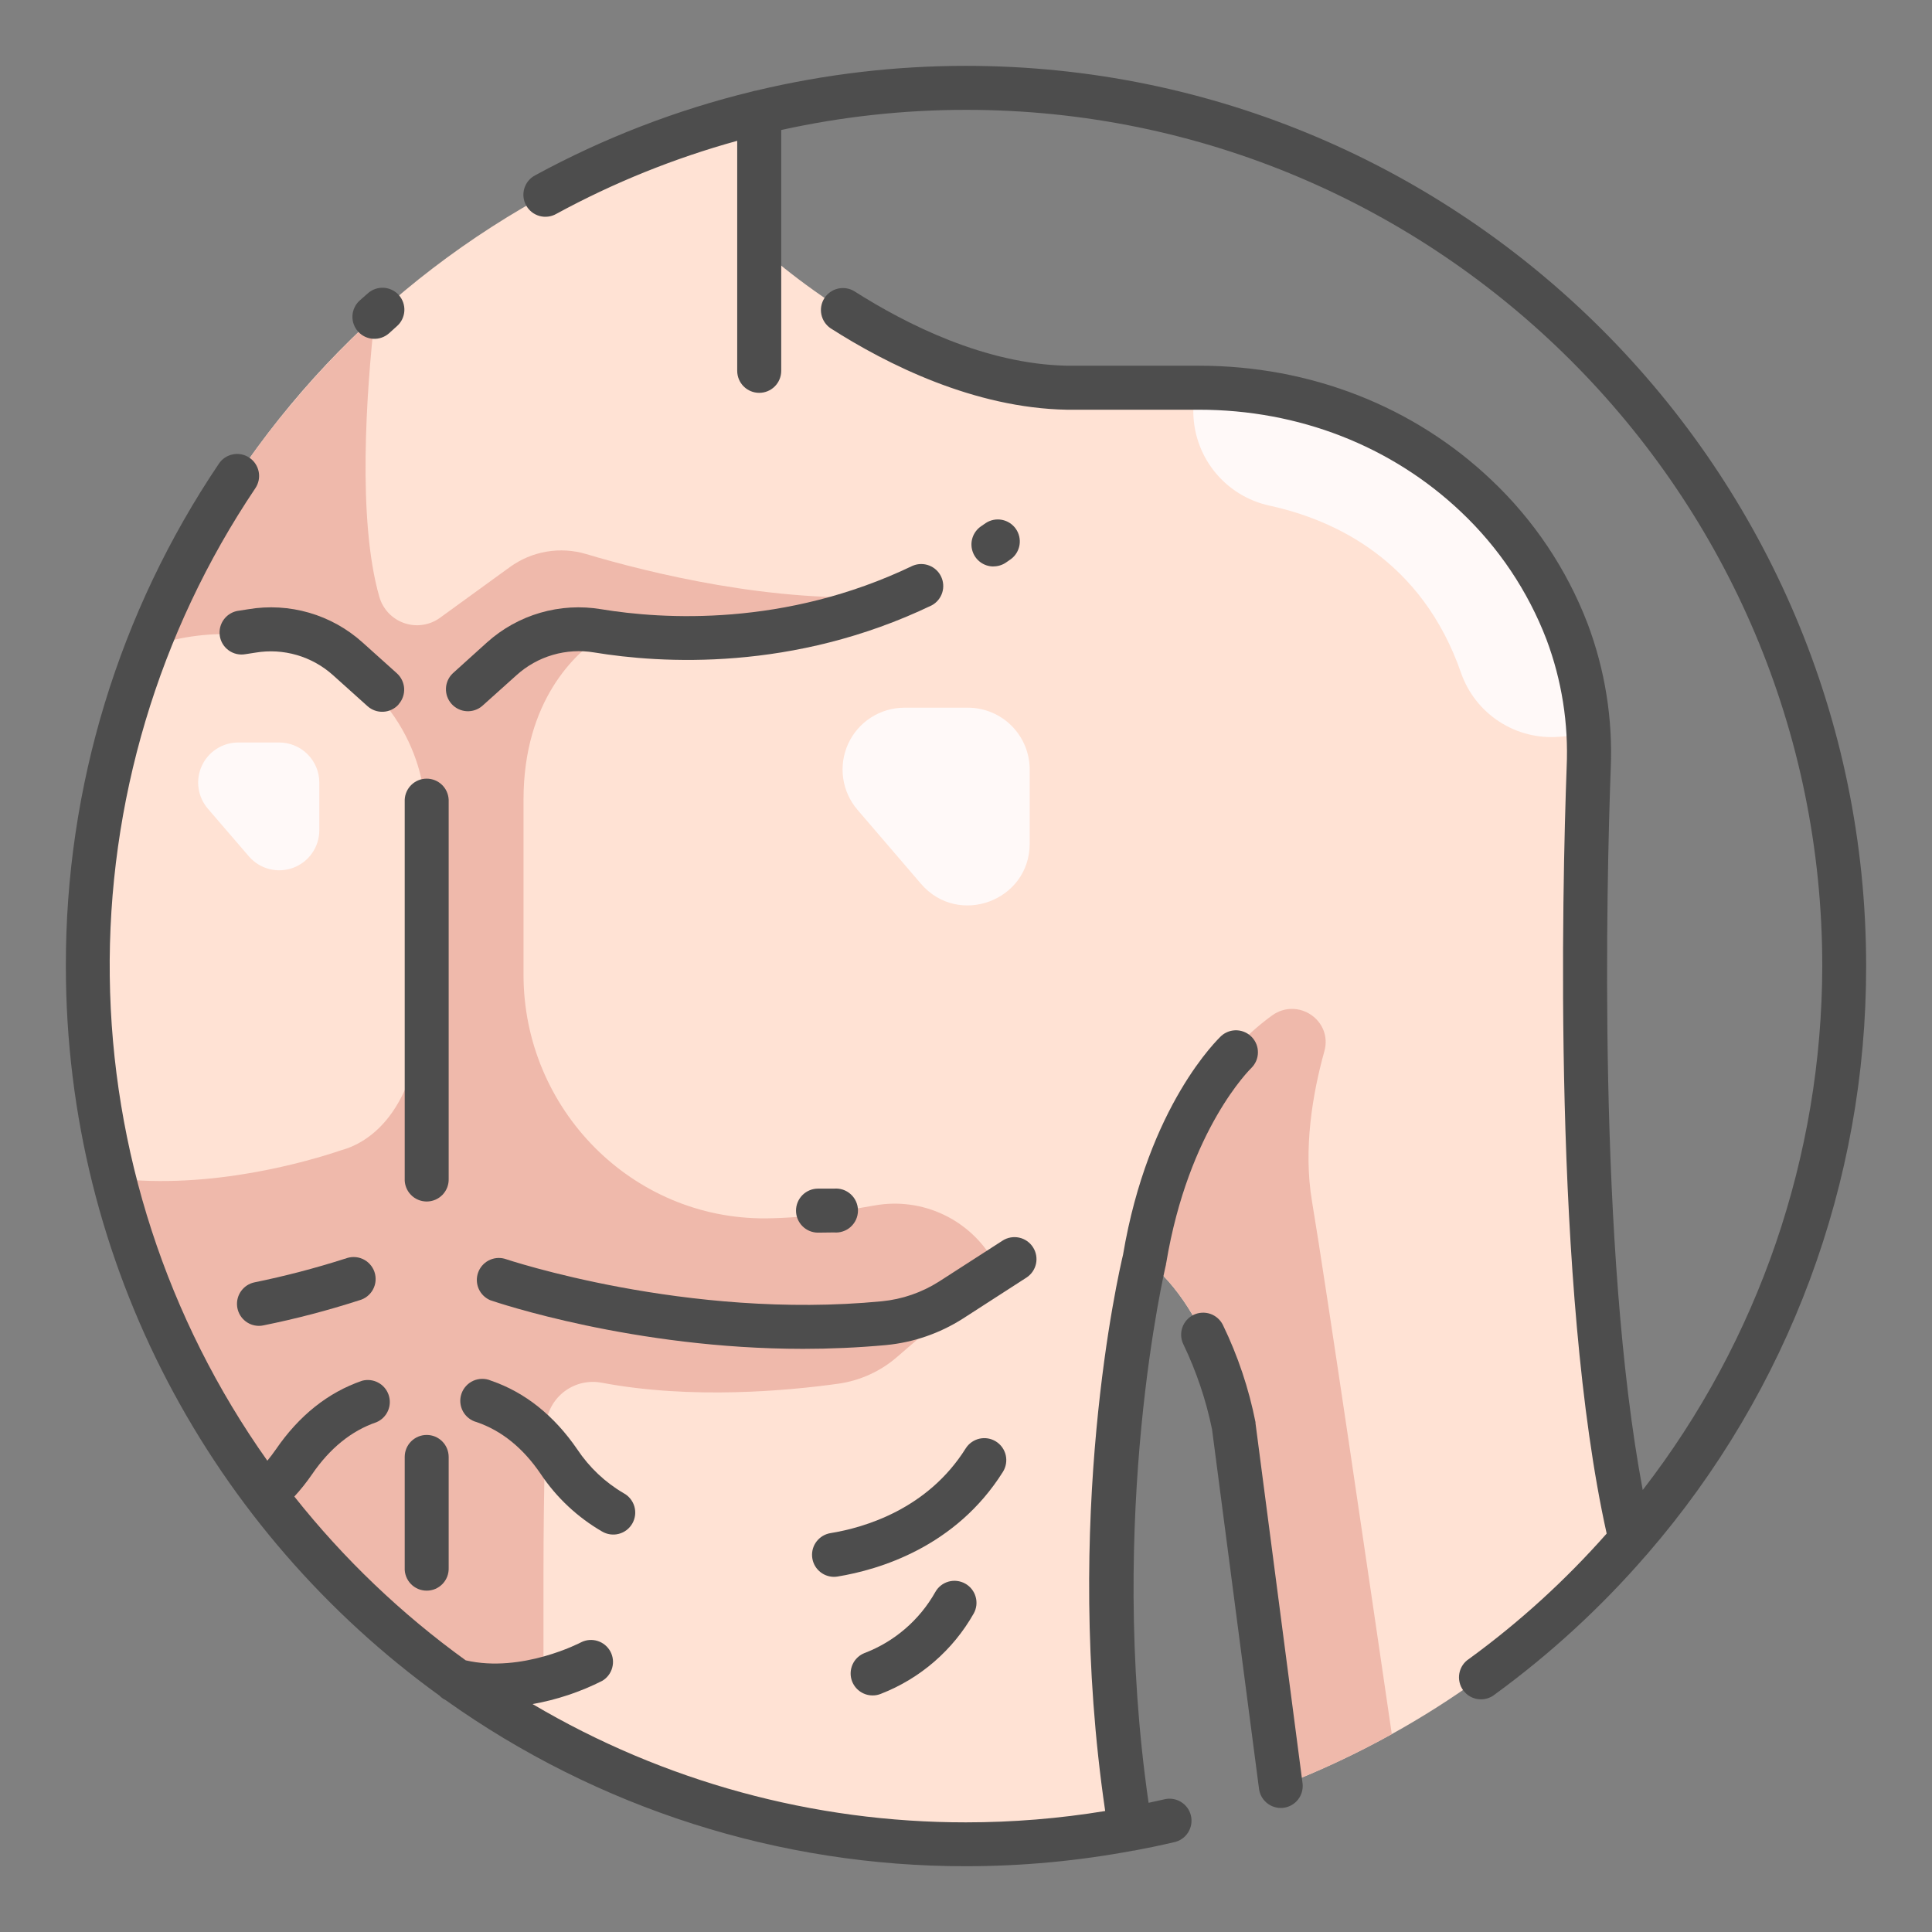 <svg width="69" height="69" viewBox="0 0 69 69" fill="none" xmlns="http://www.w3.org/2000/svg">
<rect x="0" y="0" width="69" height="69" fill="#808080" stroke="none"/>
<path d="M58.238 54.998C56.231 46.474 56.568 32.042 56.737 27.43C56.809 25.77 56.546 24.112 55.963 22.556C55.259 20.715 54.148 19.056 52.714 17.704C50.056 15.18 46.486 13.843 42.821 13.843H38.104C32.353 13.746 27.115 8.814 27.115 8.814V4.015C13.358 7.335 3.138 19.723 3.138 34.5C3.138 51.821 17.179 65.863 34.5 65.863C36.469 65.863 38.434 65.679 40.368 65.313C38.592 54.383 40.879 44.97 40.879 44.97C43.344 46.818 44.063 50.927 44.063 50.927L45.742 63.785C50.567 61.928 54.859 58.91 58.238 54.998Z" fill="#FFE2D4"/>
<path d="M44.068 50.926L45.748 63.784C47.109 63.261 48.432 62.642 49.707 61.933C48.986 56.998 47.349 45.834 46.857 42.905C46.541 41.028 46.878 39.056 47.299 37.544C47.603 36.449 46.355 35.601 45.429 36.268C41.4 39.191 40.884 44.97 40.884 44.97C43.343 46.817 44.068 50.926 44.068 50.926Z" fill="#EFB9AB"/>
<path d="M35.497 45.055C35.085 44.325 34.457 43.74 33.699 43.38C32.942 43.021 32.092 42.904 31.265 43.047L29.585 43.335C28.847 43.445 28.103 43.504 27.357 43.513C22.568 43.548 18.697 39.605 18.697 34.811V28.562C18.697 24.98 20.6 23.319 21.379 22.788C27.143 23.693 31.823 21.296 31.823 21.296C27.623 21.565 23.168 20.453 20.94 19.789C20.48 19.651 19.995 19.621 19.522 19.701C19.049 19.781 18.601 19.97 18.212 20.251L15.714 22.064C15.532 22.196 15.32 22.282 15.098 22.315C14.876 22.348 14.649 22.327 14.436 22.253C14.224 22.18 14.032 22.056 13.877 21.893C13.723 21.73 13.61 21.532 13.548 21.316C12.757 18.56 13.086 13.989 13.382 11.32L13.366 11.336L13.3 11.4C13.111 11.572 12.924 11.748 12.739 11.925C12.671 11.991 12.604 12.06 12.536 12.126C12.401 12.261 12.266 12.396 12.132 12.53L11.89 12.781C11.772 12.905 11.653 13.029 11.536 13.155C11.45 13.248 11.365 13.342 11.28 13.435L10.956 13.795C10.869 13.894 10.783 13.995 10.696 14.097C10.61 14.198 10.495 14.331 10.397 14.45C10.299 14.568 10.22 14.662 10.128 14.77C10.035 14.878 9.94 15.004 9.847 15.121C9.754 15.238 9.673 15.342 9.588 15.454C9.504 15.565 9.409 15.691 9.319 15.809L9.068 16.149C9.037 16.192 9.005 16.234 8.975 16.284C7.455 18.405 6.205 20.708 5.256 23.139C7.377 22.341 9.513 22.654 10.924 23.052C15.071 24.884 15.156 28.562 15.156 28.562V34.941C15.156 39.736 13.107 40.831 12.183 41.081C11.051 41.465 7.547 42.501 4.064 42.082C5.915 49.493 10.403 55.976 16.689 60.316L19.41 60.199V56.279C19.41 52.99 19.491 51.045 19.491 51.045V51.02C19.493 50.773 19.55 50.53 19.656 50.308C19.763 50.086 19.917 49.889 20.108 49.733C20.299 49.577 20.521 49.465 20.761 49.404C21 49.344 21.249 49.337 21.491 49.383C24.697 49.99 28.146 49.668 29.934 49.419C30.713 49.31 31.444 48.978 32.039 48.463L35.656 45.338L35.497 45.055Z" fill="#EFB9AB"/>
<path d="M52.715 17.708C50.057 15.184 46.487 13.847 42.822 13.847H42.641C42.635 14.079 42.628 14.327 42.62 14.583C42.596 15.389 42.855 16.179 43.353 16.814C43.85 17.449 44.555 17.889 45.343 18.059C47.665 18.565 50.791 20.011 52.188 24.054C52.441 24.763 52.919 25.368 53.551 25.776C54.182 26.185 54.93 26.374 55.68 26.314L56.727 26.236C56.667 24.979 56.409 23.739 55.964 22.561C55.26 20.719 54.15 19.061 52.715 17.708V17.708Z" fill="#FFF9F8"/>
<path d="M32.298 25.275H34.568C35.153 25.275 35.715 25.508 36.129 25.922C36.542 26.336 36.775 26.897 36.775 27.483V30.126C36.775 32.174 34.227 33.117 32.892 31.564L30.624 28.921C30.349 28.6 30.172 28.208 30.113 27.79C30.055 27.372 30.117 26.945 30.293 26.562C30.469 26.178 30.752 25.853 31.107 25.625C31.463 25.397 31.876 25.276 32.298 25.275V25.275Z" fill="#FFF9F8"/>
<path d="M8.508 26.518H9.973C10.352 26.518 10.716 26.669 10.984 26.937C11.253 27.205 11.404 27.569 11.404 27.948V29.662C11.402 29.953 11.311 30.235 11.144 30.473C10.978 30.711 10.742 30.892 10.47 30.993C10.198 31.094 9.901 31.109 9.62 31.038C9.339 30.966 9.086 30.811 8.895 30.592L7.423 28.881C7.245 28.673 7.129 28.419 7.091 28.148C7.053 27.876 7.093 27.6 7.208 27.351C7.322 27.102 7.505 26.892 7.736 26.744C7.966 26.596 8.234 26.518 8.508 26.518V26.518Z" fill="#FFF9F8"/>
<path d="M43.675 47.32C43.63 47.228 43.566 47.145 43.489 47.077C43.411 47.009 43.321 46.956 43.224 46.923C43.126 46.89 43.023 46.876 42.919 46.883C42.816 46.889 42.716 46.916 42.623 46.961C42.531 47.007 42.448 47.07 42.38 47.148C42.311 47.225 42.259 47.315 42.226 47.413C42.192 47.511 42.179 47.614 42.185 47.717C42.192 47.82 42.218 47.92 42.264 48.013C42.728 48.979 43.072 49.998 43.287 51.048L44.965 63.887C44.989 64.076 45.082 64.25 45.225 64.375C45.368 64.501 45.552 64.57 45.742 64.57C45.777 64.571 45.811 64.569 45.845 64.564C46.051 64.536 46.237 64.428 46.364 64.263C46.49 64.098 46.546 63.89 46.519 63.684L44.839 50.826C44.839 50.814 44.839 50.803 44.839 50.792C44.601 49.59 44.21 48.423 43.675 47.32V47.32Z" fill="#4D4D4D"/>
<path d="M15.692 60.556C15.757 60.624 15.835 60.68 15.92 60.721C21.345 64.584 27.84 66.657 34.5 66.651C36.508 66.65 38.511 66.463 40.485 66.092H40.494H40.507C40.981 66.003 41.45 65.906 41.922 65.795C42.025 65.775 42.123 65.734 42.211 65.674C42.298 65.615 42.372 65.538 42.429 65.45C42.486 65.361 42.525 65.261 42.543 65.157C42.561 65.053 42.557 64.947 42.533 64.844C42.509 64.741 42.464 64.644 42.402 64.559C42.339 64.474 42.26 64.403 42.169 64.349C42.078 64.295 41.978 64.26 41.873 64.246C41.769 64.232 41.662 64.239 41.56 64.267C41.38 64.309 41.199 64.347 41.021 64.386C39.528 54.094 41.621 45.249 41.642 45.163C41.643 45.154 41.643 45.146 41.642 45.137C41.646 45.127 41.648 45.117 41.651 45.106C42.448 40.325 44.661 38.172 44.696 38.137C44.84 37.993 44.923 37.799 44.926 37.595C44.93 37.392 44.854 37.195 44.715 37.046C44.576 36.897 44.385 36.808 44.181 36.797C43.978 36.787 43.779 36.855 43.625 36.989C43.519 37.089 41.008 39.473 40.108 44.815C39.957 45.444 37.935 54.218 39.471 64.679C37.827 64.949 36.163 65.084 34.497 65.084C29.053 65.088 23.708 63.629 19.021 60.86C19.886 60.706 20.723 60.427 21.507 60.031C21.682 59.928 21.81 59.761 21.864 59.565C21.919 59.369 21.895 59.16 21.799 58.981C21.702 58.803 21.54 58.668 21.346 58.607C21.153 58.545 20.943 58.56 20.761 58.65C20.739 58.661 18.646 59.763 16.633 59.298C14.334 57.639 12.274 55.67 10.512 53.448C10.742 53.198 10.953 52.933 11.145 52.653C11.781 51.723 12.553 51.098 13.443 50.794C13.626 50.717 13.773 50.573 13.854 50.391C13.935 50.209 13.944 50.004 13.879 49.816C13.815 49.628 13.681 49.471 13.505 49.378C13.33 49.284 13.126 49.261 12.933 49.312C11.72 49.728 10.68 50.555 9.849 51.77C9.754 51.905 9.653 52.04 9.548 52.168C5.959 47.106 3.996 41.073 3.92 34.869C3.843 28.665 5.657 22.584 9.12 17.436C9.177 17.351 9.217 17.255 9.238 17.154C9.258 17.052 9.259 16.948 9.239 16.847C9.219 16.746 9.18 16.65 9.123 16.564C9.066 16.478 8.993 16.404 8.907 16.346C8.822 16.289 8.726 16.249 8.625 16.228C8.524 16.208 8.42 16.207 8.319 16.227C8.217 16.247 8.121 16.286 8.035 16.343C7.949 16.4 7.875 16.473 7.818 16.559C4.244 21.859 2.34 28.108 2.352 34.5C2.352 45.209 7.617 54.715 15.692 60.556Z" fill="#4D4D4D"/>
<path d="M34.5 2.352C31.977 2.351 29.462 2.648 27.008 3.234C26.957 3.241 26.907 3.253 26.859 3.269C24.159 3.926 21.556 4.931 19.115 6.26C19.023 6.308 18.94 6.374 18.874 6.455C18.807 6.535 18.757 6.628 18.726 6.728C18.696 6.828 18.686 6.933 18.697 7.037C18.707 7.141 18.738 7.242 18.789 7.333C18.839 7.425 18.907 7.506 18.988 7.571C19.07 7.636 19.164 7.684 19.265 7.713C19.365 7.741 19.47 7.749 19.574 7.736C19.678 7.724 19.778 7.69 19.869 7.638C21.915 6.524 24.083 5.649 26.329 5.029V13.245C26.329 13.453 26.412 13.653 26.559 13.8C26.707 13.948 26.907 14.03 27.115 14.03C27.323 14.03 27.523 13.948 27.671 13.8C27.818 13.653 27.901 13.453 27.901 13.245V4.643C30.069 4.164 32.283 3.923 34.504 3.923C51.365 3.923 65.081 17.639 65.081 34.5C65.07 41.275 62.815 47.856 58.669 53.215C57.052 44.609 57.378 31.474 57.526 27.458C57.604 25.693 57.324 23.93 56.701 22.275C55.954 20.327 54.778 18.572 53.261 17.139C50.493 14.51 46.792 13.061 42.826 13.061H38.12C35.187 13.009 32.364 11.579 30.511 10.401C30.336 10.295 30.126 10.262 29.926 10.308C29.726 10.355 29.553 10.477 29.442 10.65C29.332 10.823 29.293 11.032 29.335 11.232C29.377 11.433 29.495 11.61 29.665 11.725C31.686 13.018 34.792 14.573 38.105 14.633H42.822C46.378 14.633 49.695 15.927 52.175 18.278C53.522 19.549 54.567 21.108 55.231 22.837C55.778 24.294 56.023 25.846 55.952 27.4C55.796 31.658 55.443 46.051 57.381 54.77C55.911 56.435 54.265 57.935 52.47 59.243C52.379 59.301 52.301 59.376 52.241 59.465C52.181 59.554 52.14 59.654 52.12 59.76C52.1 59.865 52.102 59.974 52.126 60.078C52.149 60.183 52.194 60.282 52.257 60.368C52.321 60.455 52.401 60.528 52.494 60.583C52.586 60.637 52.689 60.672 52.795 60.685C52.902 60.698 53.01 60.69 53.113 60.659C53.216 60.629 53.312 60.578 53.394 60.51C55.373 59.066 57.181 57.403 58.785 55.552L58.843 55.487C63.886 49.659 66.658 42.207 66.648 34.5C66.648 16.773 52.227 2.352 34.5 2.352Z" fill="#4D4D4D"/>
<path d="M14.246 10.54C14.108 10.385 13.913 10.29 13.705 10.278C13.497 10.266 13.293 10.337 13.137 10.476L12.832 10.745C12.683 10.887 12.595 11.081 12.587 11.287C12.58 11.493 12.653 11.693 12.792 11.845C12.931 11.998 13.124 12.089 13.33 12.1C13.535 12.111 13.737 12.041 13.892 11.905L14.181 11.644C14.336 11.506 14.429 11.312 14.441 11.105C14.453 10.899 14.383 10.696 14.246 10.54V10.54Z" fill="#4D4D4D"/>
<path d="M35.481 20.228C35.638 20.229 35.792 20.182 35.923 20.094L36.106 19.967C36.27 19.845 36.379 19.664 36.412 19.462C36.444 19.261 36.397 19.054 36.28 18.887C36.163 18.72 35.985 18.605 35.785 18.566C35.584 18.527 35.377 18.568 35.206 18.68L35.036 18.797C34.898 18.892 34.793 19.029 34.738 19.187C34.683 19.346 34.68 19.518 34.73 19.678C34.779 19.838 34.879 19.979 35.014 20.078C35.149 20.178 35.313 20.231 35.481 20.231V20.228Z" fill="#4D4D4D"/>
<path d="M32.595 20.206C28.032 22.398 23.667 22.119 21.471 21.758C20.746 21.636 20.003 21.679 19.297 21.884C18.591 22.089 17.941 22.451 17.394 22.942L16.172 24.046C16.023 24.187 15.935 24.38 15.927 24.585C15.919 24.789 15.991 24.989 16.128 25.141C16.265 25.293 16.456 25.386 16.66 25.4C16.864 25.413 17.065 25.347 17.221 25.214L18.45 24.111C18.821 23.776 19.263 23.529 19.743 23.389C20.223 23.249 20.728 23.219 21.221 23.302C23.6 23.694 28.329 23.995 33.281 21.617C33.456 21.521 33.588 21.361 33.65 21.17C33.711 20.98 33.697 20.773 33.611 20.592C33.525 20.411 33.373 20.27 33.187 20.198C33 20.125 32.793 20.126 32.608 20.201L32.595 20.206Z" fill="#4D4D4D"/>
<path d="M16.024 28.562C16.015 28.36 15.929 28.168 15.783 28.028C15.636 27.887 15.442 27.809 15.239 27.809C15.036 27.809 14.841 27.887 14.695 28.028C14.549 28.168 14.462 28.36 14.454 28.562V42.093C14.449 42.199 14.466 42.304 14.504 42.403C14.541 42.502 14.598 42.593 14.672 42.669C14.745 42.746 14.833 42.806 14.931 42.848C15.028 42.889 15.133 42.911 15.239 42.911C15.345 42.911 15.45 42.889 15.547 42.848C15.644 42.806 15.732 42.746 15.806 42.669C15.879 42.593 15.936 42.502 15.974 42.403C16.011 42.304 16.028 42.199 16.024 42.093V28.562Z" fill="#4D4D4D"/>
<path d="M31.495 46.474C24.535 47.148 18.087 44.975 18.019 44.954C17.826 44.902 17.622 44.926 17.447 45.019C17.271 45.113 17.137 45.269 17.073 45.457C17.008 45.645 17.017 45.851 17.098 46.033C17.179 46.214 17.326 46.358 17.509 46.436C17.746 46.518 22.648 48.173 28.681 48.173C29.643 48.173 30.637 48.131 31.646 48.038C32.621 47.945 33.56 47.621 34.386 47.095L36.657 45.63C36.832 45.517 36.955 45.34 37 45.136C37.044 44.932 37.005 44.719 36.892 44.544C36.78 44.369 36.602 44.245 36.398 44.201C36.195 44.157 35.982 44.195 35.806 44.308L33.54 45.768C32.923 46.161 32.223 46.403 31.495 46.474Z" fill="#4D4D4D"/>
<path d="M14.234 25.155C14.373 25 14.445 24.797 14.434 24.588C14.422 24.381 14.329 24.186 14.174 24.046L12.945 22.942C12.399 22.451 11.748 22.089 11.043 21.884C10.337 21.679 9.594 21.636 8.869 21.758C8.765 21.775 8.656 21.793 8.543 21.809C8.437 21.82 8.336 21.853 8.244 21.904C8.151 21.956 8.07 22.025 8.006 22.109C7.941 22.192 7.894 22.288 7.867 22.39C7.84 22.492 7.834 22.599 7.849 22.704C7.864 22.808 7.9 22.909 7.955 22.999C8.01 23.089 8.083 23.167 8.169 23.229C8.255 23.291 8.352 23.334 8.455 23.357C8.558 23.38 8.665 23.382 8.769 23.363C8.892 23.346 9.01 23.327 9.125 23.308C9.618 23.225 10.123 23.255 10.603 23.395C11.083 23.535 11.524 23.781 11.896 24.116L13.125 25.22C13.28 25.359 13.483 25.431 13.691 25.42C13.899 25.409 14.094 25.316 14.234 25.161V25.155Z" fill="#4D4D4D"/>
<path d="M12.319 44.954C11.257 45.294 10.177 45.576 9.085 45.799C8.895 45.839 8.728 45.949 8.614 46.105C8.5 46.262 8.448 46.455 8.468 46.648C8.488 46.84 8.578 47.019 8.722 47.149C8.865 47.279 9.051 47.351 9.245 47.352C9.3 47.353 9.354 47.347 9.408 47.335C10.566 47.101 11.709 46.802 12.832 46.439C12.937 46.411 13.034 46.362 13.118 46.295C13.203 46.228 13.273 46.144 13.323 46.049C13.374 45.954 13.405 45.849 13.413 45.742C13.421 45.634 13.408 45.526 13.373 45.424C13.338 45.322 13.282 45.229 13.209 45.149C13.137 45.07 13.048 45.006 12.95 44.962C12.851 44.918 12.745 44.895 12.637 44.894C12.529 44.893 12.422 44.914 12.323 44.956L12.319 44.954Z" fill="#4D4D4D"/>
<path d="M29.783 44.016C29.892 44.026 30.002 44.013 30.105 43.978C30.209 43.944 30.304 43.888 30.385 43.814C30.466 43.74 30.53 43.651 30.575 43.551C30.619 43.451 30.642 43.343 30.642 43.233C30.642 43.124 30.619 43.016 30.575 42.916C30.53 42.816 30.466 42.726 30.385 42.653C30.304 42.579 30.209 42.523 30.105 42.488C30.002 42.454 29.892 42.441 29.783 42.451H29.214C29.006 42.451 28.806 42.534 28.659 42.681C28.512 42.829 28.429 43.028 28.429 43.237C28.429 43.445 28.512 43.645 28.659 43.792C28.806 43.94 29.006 44.023 29.214 44.023L29.783 44.016Z" fill="#4D4D4D"/>
<path d="M15.238 51.248C15.03 51.248 14.831 51.331 14.683 51.478C14.536 51.626 14.454 51.825 14.454 52.033V55.991C14.449 56.097 14.466 56.203 14.504 56.302C14.541 56.401 14.598 56.491 14.672 56.568C14.745 56.644 14.833 56.705 14.931 56.747C15.028 56.788 15.133 56.809 15.239 56.809C15.345 56.809 15.45 56.788 15.547 56.747C15.644 56.705 15.732 56.644 15.806 56.568C15.879 56.491 15.936 56.401 15.974 56.302C16.011 56.203 16.028 56.097 16.024 55.991V52.033C16.024 51.93 16.003 51.828 15.964 51.733C15.925 51.637 15.867 51.551 15.794 51.478C15.721 51.405 15.634 51.347 15.539 51.307C15.444 51.268 15.341 51.248 15.238 51.248V51.248Z" fill="#4D4D4D"/>
<path d="M35.568 51.48C35.392 51.371 35.18 51.336 34.978 51.382C34.776 51.429 34.6 51.553 34.49 51.728C33.13 53.895 30.878 54.558 29.657 54.755C29.463 54.788 29.288 54.892 29.167 55.047C29.046 55.202 28.988 55.397 29.004 55.593C29.02 55.79 29.108 55.973 29.253 56.106C29.397 56.24 29.587 56.315 29.784 56.316C29.827 56.315 29.869 56.312 29.912 56.305C31.394 56.062 34.131 55.254 35.82 52.564C35.874 52.476 35.911 52.379 35.928 52.277C35.945 52.175 35.942 52.07 35.919 51.97C35.895 51.869 35.852 51.774 35.792 51.69C35.732 51.606 35.656 51.535 35.568 51.48Z" fill="#4D4D4D"/>
<path d="M34.47 56.556C34.288 56.455 34.073 56.43 33.873 56.487C33.673 56.544 33.504 56.678 33.403 56.86C32.839 57.86 31.944 58.631 30.872 59.039C30.703 59.107 30.562 59.232 30.475 59.392C30.388 59.553 30.36 59.738 30.394 59.917C30.429 60.096 30.526 60.258 30.667 60.373C30.808 60.489 30.984 60.552 31.167 60.551C31.268 60.552 31.368 60.532 31.462 60.493C32.864 59.948 34.035 58.934 34.776 57.624C34.826 57.534 34.858 57.435 34.87 57.332C34.881 57.23 34.873 57.126 34.844 57.027C34.816 56.927 34.768 56.835 34.704 56.754C34.64 56.673 34.56 56.606 34.47 56.556V56.556Z" fill="#4D4D4D"/>
<path d="M20.619 51.766C19.788 50.553 18.75 49.724 17.533 49.308C17.434 49.265 17.327 49.244 17.219 49.245C17.111 49.245 17.004 49.269 16.905 49.312C16.806 49.356 16.718 49.42 16.645 49.5C16.572 49.579 16.516 49.673 16.481 49.776C16.446 49.878 16.432 49.986 16.441 50.094C16.45 50.202 16.481 50.306 16.532 50.402C16.583 50.497 16.653 50.581 16.738 50.647C16.823 50.714 16.921 50.763 17.025 50.79C17.915 51.094 18.687 51.719 19.316 52.649C19.878 53.488 20.625 54.187 21.498 54.694C21.588 54.748 21.688 54.783 21.791 54.798C21.895 54.813 22 54.807 22.102 54.78C22.203 54.753 22.298 54.707 22.381 54.643C22.464 54.579 22.533 54.499 22.585 54.408C22.636 54.317 22.669 54.216 22.682 54.112C22.694 54.008 22.685 53.903 22.656 53.802C22.627 53.702 22.578 53.608 22.512 53.526C22.447 53.445 22.365 53.377 22.273 53.328C21.61 52.94 21.045 52.405 20.619 51.766V51.766Z" fill="#4D4D4D"/>
</svg>

